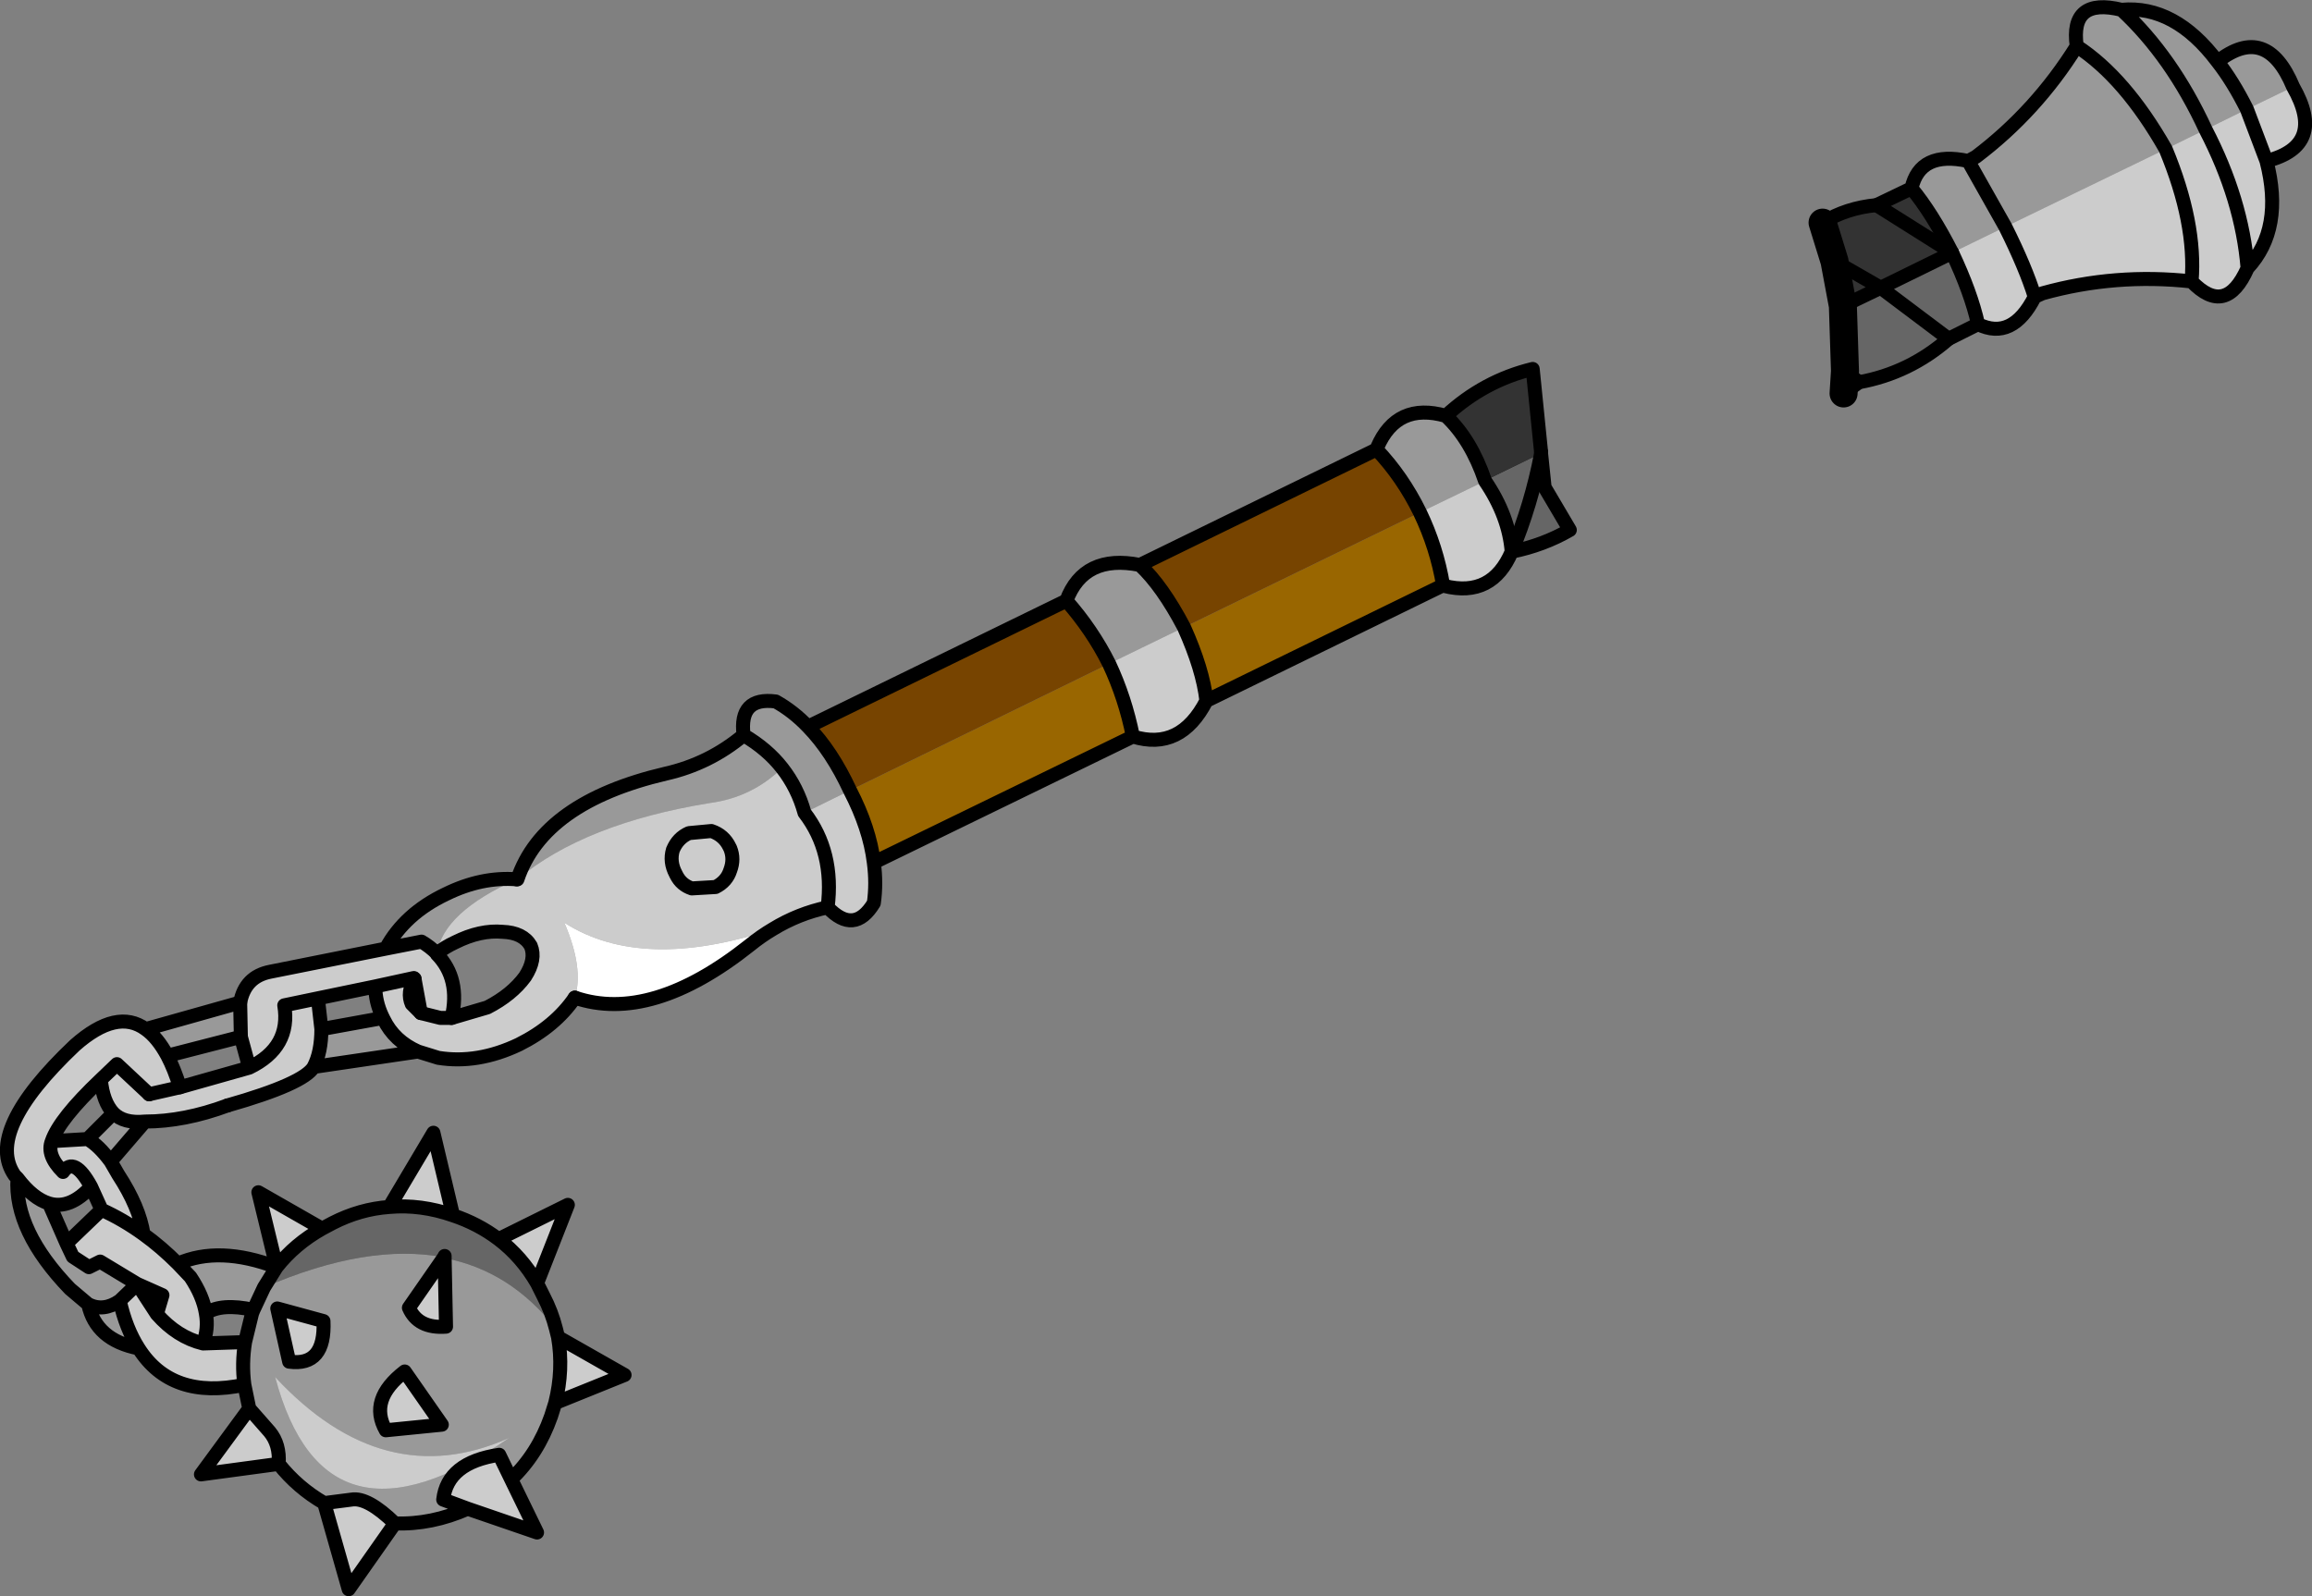 <?xml version="1.0" encoding="UTF-8" standalone="no"?>
<svg xmlns:xlink="http://www.w3.org/1999/xlink" height="114.0px" width="165.1px" xmlns="http://www.w3.org/2000/svg">
  <rect width="100%" height="100%" fill="#808080" stroke="none"/>
  <g transform="matrix(1.0, 0.0, 0.0, 1.0, 86.35, 25.95)">
    <path d="M50.15 -12.5 Q50.75 -15.2 54.2 -14.45 L54.75 -14.75 Q59.05 -18.0 61.95 -22.65 61.45 -26.15 65.15 -25.25 68.95 -25.6 72.0 -21.55 75.5 -24.3 77.4 -19.75 L74.1 -18.15 71.15 -16.7 68.3 -15.3 Q65.4 -20.4 61.95 -22.65 65.4 -20.4 68.3 -15.3 L56.85 -9.75 53.05 -7.9 Q51.6 -10.75 50.15 -12.5 M54.2 -14.45 L56.85 -9.75 54.2 -14.45 M74.1 -18.15 Q73.1 -20.15 72.0 -21.55 73.1 -20.15 74.1 -18.15 M65.15 -25.25 Q68.75 -21.9 71.15 -16.7 68.75 -21.9 65.15 -25.25 M-56.5 49.15 L-63.95 50.25 Q-63.4 49.2 -63.4 47.55 L-59.0 46.75 -58.95 46.85 Q-58.2 48.4 -56.5 49.15 M-76.0 54.15 L-78.45 57.0 Q-79.3 55.85 -80.1 55.4 L-78.25 53.55 Q-77.5 54.3 -76.0 54.15 M-73.65 64.3 Q-70.7 63.0 -66.6 64.55 L-67.5 66.0 -68.25 67.6 -67.5 66.0 Q-60.1 62.8 -54.65 63.85 L-57.15 67.45 Q-56.5 68.95 -54.5 68.8 L-54.6 63.9 Q-49.9 64.8 -46.65 68.95 L-46.5 69.55 Q-46.1 71.85 -46.7 74.25 L-47.0 75.2 Q-47.95 77.9 -49.85 79.7 L-50.7 77.95 Q-54.4 78.5 -54.7 81.15 L-52.95 81.8 Q-55.55 82.95 -58.15 82.85 -60.1 80.95 -61.25 81.15 L-63.2 81.4 Q-65.1 80.3 -66.45 78.6 -66.35 77.2 -67.1 76.3 L-68.55 74.65 -68.9 72.95 Q-69.1 71.45 -68.85 69.9 L-68.35 67.85 -68.25 67.6 Q-70.55 67.1 -71.65 67.85 -71.85 66.6 -72.75 65.25 L-73.65 64.3 M-76.45 70.35 Q-79.5 69.75 -80.05 67.2 L-81.35 66.1 Q-85.35 61.95 -85.1 58.2 -84.0 59.65 -82.85 60.0 L-81.6 62.85 -81.15 63.8 -80.0 64.55 -79.2 64.15 -76.55 65.75 -77.8 66.95 Q-77.35 68.95 -76.45 70.35 M-75.95 47.55 L-69.2 45.65 -69.15 48.1 -74.4 49.45 Q-75.1 48.15 -75.95 47.55 M-58.8 41.8 Q-57.45 39.3 -54.5 37.9 -51.95 36.65 -49.45 36.85 -54.7 39.2 -55.15 42.15 -55.65 41.65 -56.25 41.3 L-58.8 41.8 M-49.4 36.85 Q-47.55 31.35 -38.8 29.3 -35.7 28.6 -33.25 26.55 -33.6 23.8 -30.95 24.15 -29.7 24.85 -28.65 25.95 -26.95 27.7 -25.65 30.5 L-28.9 32.1 Q-29.4 30.3 -30.5 28.9 -32.65 31.0 -35.65 31.4 -44.6 32.85 -49.4 36.85 M-10.2 16.95 Q-8.95 13.6 -4.95 14.4 -3.35 15.9 -1.8 18.85 L-7.15 21.45 Q-8.35 19.05 -10.2 16.95 M11.95 6.15 L12.0 6.0 Q13.4 2.75 16.9 3.75 18.7 5.45 19.7 8.4 L15.05 10.65 Q13.8 8.1 11.95 6.15 M-30.5 28.9 Q-31.55 27.55 -33.25 26.55 -31.55 27.55 -30.5 28.9 M-80.05 67.2 Q-78.95 67.75 -77.8 66.95 -78.95 67.75 -80.05 67.2 M-66.55 67.5 L-65.7 71.3 Q-63.1 71.65 -63.25 68.4 L-66.55 67.5 M-58.8 76.2 L-54.8 75.8 -57.45 72.0 Q-60.05 74.0 -58.8 76.2 M-50.0 76.75 Q-58.95 80.75 -66.7 72.4 -63.15 85.75 -50.0 76.75" fill="#999999" fill-rule="evenodd" stroke="none"/>
    <path d="M45.25 -4.1 L44.65 -7.3 43.8 -10.05 Q45.5 -11.1 47.65 -11.3 L50.15 -12.5 Q51.6 -10.75 53.05 -7.9 L47.95 -5.4 44.65 -7.3 47.95 -5.4 45.25 -4.1 M47.65 -11.3 L53.05 -7.9 47.65 -11.3 M23.7 6.35 L23.7 6.45 19.7 8.4 Q18.7 5.45 16.9 3.75 19.6 1.25 23.1 0.4 L23.7 6.35" fill="#333333" fill-rule="evenodd" stroke="none"/>
    <path d="M54.9 -2.8 L52.8 -1.75 Q50.0 0.7 46.4 1.35 L45.3 2.15 45.4 0.55 45.25 -4.1 47.95 -5.4 53.05 -7.9 Q54.4 -5.05 54.9 -2.8 M47.95 -5.4 L52.8 -1.75 47.95 -5.4 M46.4 1.35 L45.4 0.55 46.4 1.35 M23.7 6.45 L23.95 8.85 25.75 11.9 Q23.85 13.0 21.6 13.45 23.0 10.1 23.7 6.45 23.0 10.1 21.6 13.45 21.4 10.9 19.7 8.4 L23.7 6.45 M-63.35 61.8 L-62.6 61.4 Q-60.65 60.4 -58.55 60.25 -56.3 60.05 -54.0 60.85 -52.2 61.45 -50.75 62.55 -49.1 63.8 -48.0 65.7 L-47.55 66.6 Q-46.95 67.75 -46.65 68.95 -49.9 64.8 -54.6 63.9 L-54.6 63.75 -54.65 63.85 Q-60.1 62.8 -67.5 66.0 L-66.6 64.55 Q-65.3 62.9 -63.35 61.8" fill="#666666" fill-rule="evenodd" stroke="none"/>
    <path d="M77.4 -19.75 Q79.8 -15.55 75.5 -14.45 76.75 -9.6 74.15 -6.8 72.6 -3.3 70.15 -5.85 64.7 -6.45 59.5 -5.0 L58.95 -4.75 Q57.35 -1.6 54.9 -2.8 54.4 -5.05 53.05 -7.9 L56.85 -9.75 Q58.3 -6.85 58.95 -4.75 58.3 -6.85 56.85 -9.75 L68.3 -15.3 71.15 -16.7 74.1 -18.15 75.5 -14.45 74.1 -18.15 77.4 -19.75 M74.15 -6.8 Q73.75 -11.7 71.15 -16.7 73.75 -11.7 74.15 -6.8 M70.15 -5.85 Q70.5 -10.0 68.3 -15.3 70.5 -10.0 70.15 -5.85 M21.6 13.45 Q20.2 16.75 16.8 15.9 L16.7 15.85 Q16.25 13.15 15.05 10.65 L19.7 8.4 Q21.4 10.9 21.6 13.45 M-0.2 24.1 Q-2.05 27.7 -5.45 26.65 -6.0 23.9 -7.15 21.45 L-1.8 18.85 Q-0.45 21.85 -0.2 24.1 M-23.95 35.65 Q-23.75 37.15 -23.95 38.55 -25.35 40.85 -27.25 38.85 -29.35 39.3 -31.15 40.4 -40.5 43.5 -46.05 39.95 -44.65 43.2 -45.3 45.3 -46.7 47.35 -49.3 48.65 -52.25 50.05 -55.05 49.6 L-56.5 49.15 Q-58.2 48.4 -58.95 46.85 L-59.0 46.75 -59.05 46.65 Q-59.55 45.6 -59.55 44.5 L-63.65 45.35 -66.05 45.85 Q-65.55 48.85 -68.55 50.3 -65.55 48.85 -66.05 45.85 L-63.65 45.35 -63.4 47.55 Q-63.4 49.2 -63.95 50.25 -64.65 51.45 -70.1 53.0 -73.2 54.15 -76.0 54.15 -77.5 54.3 -78.25 53.55 -79.0 52.75 -79.15 51.15 L-78.0 50.05 -75.7 52.2 -78.0 50.05 -79.15 51.15 Q-82.1 53.95 -82.65 55.55 L-80.1 55.4 Q-79.3 55.85 -78.45 57.0 L-77.9 57.95 Q-76.4 60.25 -76.1 62.2 -74.85 63.1 -73.65 64.3 L-72.75 65.25 Q-71.85 66.6 -71.65 67.85 -71.45 68.95 -71.85 70.0 -73.7 69.55 -75.15 67.9 -73.7 69.55 -71.85 70.0 L-68.85 69.9 Q-69.1 71.45 -68.9 72.95 -74.1 74.05 -76.45 70.35 -77.35 68.95 -77.8 66.95 L-76.55 65.75 -79.2 64.15 -80.0 64.55 -81.15 63.8 -81.6 62.85 -79.1 60.45 -79.85 58.8 Q-81.05 56.6 -81.85 57.75 -83.05 56.55 -82.65 55.55 -83.05 56.55 -81.85 57.75 -81.05 56.6 -79.85 58.8 -81.35 60.45 -82.85 60.0 -84.0 59.65 -85.1 58.2 L-85.3 58.0 Q-87.5 54.85 -81.0 48.7 -78.0 46.05 -75.95 47.55 -75.1 48.15 -74.4 49.45 -73.9 50.4 -73.5 51.7 L-75.7 52.2 -73.5 51.7 -68.55 50.3 -69.15 48.1 -69.2 45.65 Q-68.85 43.8 -67.05 43.45 L-58.8 41.8 -56.25 41.3 Q-55.65 41.65 -55.15 42.15 L-55.15 42.2 Q-53.45 43.95 -54.1 46.75 L-51.55 46.0 Q-49.8 45.1 -48.85 43.8 -48.05 42.55 -48.45 41.6 -49.0 40.65 -50.45 40.6 -52.05 40.45 -53.85 41.35 -54.6 41.7 -55.15 42.15 -54.7 39.2 -49.45 36.85 L-49.4 36.85 Q-44.6 32.85 -35.65 31.4 -32.65 31.0 -30.5 28.9 -29.4 30.3 -28.9 32.1 L-25.65 30.5 Q-24.25 33.2 -23.95 35.65 M-66.6 64.55 L-67.9 59.2 -63.35 61.8 Q-65.3 62.9 -66.6 64.55 M-58.55 60.25 L-55.4 54.95 -54.0 60.85 Q-56.3 60.05 -58.55 60.25 M-50.75 62.55 L-45.8 60.1 -48.0 65.7 Q-49.1 63.8 -50.75 62.55 M-46.5 69.55 L-41.75 72.25 -46.7 74.25 Q-46.1 71.85 -46.5 69.55 M-49.85 79.7 L-48.0 83.5 -52.95 81.8 -54.7 81.15 Q-54.4 78.5 -50.7 77.95 L-49.85 79.7 M-58.15 82.85 L-61.45 87.55 -63.2 81.4 -61.25 81.15 Q-60.1 80.95 -58.15 82.85 M-66.45 78.6 L-72.0 79.35 -68.55 74.65 -67.1 76.3 Q-66.35 77.2 -66.45 78.6 M-27.25 38.85 Q-26.75 34.9 -28.9 32.1 -26.75 34.9 -27.25 38.85 M-38.1 36.45 Q-38.55 35.6 -38.3 34.75 -37.95 33.9 -37.15 33.55 L-35.55 33.4 Q-34.65 33.7 -34.25 34.55 L-34.2 34.65 Q-33.9 35.4 -34.2 36.2 -34.45 37.0 -35.25 37.4 L-36.95 37.5 Q-37.7 37.25 -38.05 36.55 L-38.1 36.45 -38.05 36.55 Q-37.7 37.25 -36.95 37.5 L-35.25 37.4 Q-34.45 37.0 -34.2 36.2 -33.9 35.4 -34.2 34.65 L-34.25 34.55 Q-34.65 33.7 -35.55 33.4 L-37.15 33.55 Q-37.95 33.9 -38.3 34.75 -38.55 35.6 -38.1 36.45 M-56.75 43.95 L-56.8 43.9 -59.55 44.5 -56.8 43.9 -56.75 43.95 Q-57.3 44.95 -56.95 45.75 L-56.3 46.4 -56.75 43.95 M-54.1 46.75 L-54.9 46.75 -56.3 46.4 -54.9 46.75 -54.1 46.75 M-54.65 63.85 L-54.6 63.75 -54.6 63.9 -54.5 68.8 Q-56.5 68.95 -57.15 67.45 L-54.65 63.85 M-76.1 62.2 Q-77.55 61.15 -79.1 60.45 -77.55 61.15 -76.1 62.2 M-74.75 66.55 L-76.55 65.75 -75.15 67.9 -74.75 66.55 M-66.55 67.5 L-63.25 68.4 Q-63.1 71.65 -65.7 71.3 L-66.55 67.5 M-58.8 76.2 Q-60.05 74.0 -57.45 72.0 L-54.8 75.8 -58.8 76.2 M-50.0 76.75 Q-63.15 85.75 -66.7 72.4 -58.95 80.75 -50.0 76.75" fill="#cccccc" fill-rule="evenodd" stroke="none"/>
    <path d="M16.7 15.85 L-0.2 24.1 Q-0.45 21.85 -1.8 18.85 L15.05 10.65 Q16.25 13.15 16.7 15.85 M-5.45 26.65 L-23.95 35.65 Q-24.25 33.2 -25.65 30.5 L-7.15 21.45 Q-6.0 23.9 -5.45 26.65" fill="#996600" fill-rule="evenodd" stroke="none"/>
    <path d="M-28.65 25.95 L-10.2 16.95 Q-8.35 19.05 -7.15 21.45 L-25.65 30.5 Q-26.95 27.7 -28.65 25.95 M-4.95 14.4 L11.95 6.15 Q13.8 8.1 15.05 10.65 L-1.8 18.85 Q-3.35 15.9 -4.95 14.4" fill="#774400" fill-rule="evenodd" stroke="none"/>
    <path d="M-31.15 40.4 Q-32.0 40.9 -32.8 41.55 -39.85 47.15 -45.3 45.3 -44.65 43.2 -46.05 39.95 -40.5 43.5 -31.15 40.4" fill="#ffffff" fill-rule="evenodd" stroke="none"/>
    <path d="M50.15 -12.5 Q50.75 -15.2 54.2 -14.45 L54.75 -14.75 Q59.05 -18.0 61.95 -22.65 61.45 -26.15 65.15 -25.25 68.95 -25.6 72.0 -21.55 75.5 -24.3 77.4 -19.75 79.8 -15.55 75.5 -14.45 76.75 -9.6 74.15 -6.8 72.6 -3.3 70.15 -5.85 64.7 -6.45 59.5 -5.0 L58.95 -4.75 Q57.35 -1.6 54.9 -2.8 L52.8 -1.75 Q50.0 0.7 46.4 1.35 L45.3 2.15 M43.8 -10.05 Q45.5 -11.1 47.65 -11.3 L50.15 -12.5 Q51.6 -10.75 53.05 -7.9 54.4 -5.05 54.9 -2.8 M56.85 -9.75 L54.2 -14.45 M56.85 -9.75 Q58.3 -6.85 58.95 -4.75 M75.5 -14.45 L74.1 -18.15 Q73.1 -20.15 72.0 -21.55 M71.15 -16.7 Q73.75 -11.7 74.15 -6.8 M61.95 -22.65 Q65.4 -20.4 68.3 -15.3 70.5 -10.0 70.15 -5.85 M71.15 -16.7 Q68.75 -21.9 65.15 -25.25 M23.7 6.45 L23.95 8.85 25.75 11.9 Q23.85 13.0 21.6 13.45 20.2 16.75 16.8 15.9 L16.7 15.85 -0.2 24.1 Q-2.05 27.7 -5.45 26.65 L-23.95 35.65 Q-23.75 37.15 -23.95 38.55 -25.35 40.85 -27.25 38.85 -29.35 39.3 -31.15 40.4 -32.0 40.9 -32.8 41.55 -39.85 47.15 -45.3 45.3 M-70.1 53.0 Q-73.2 54.15 -76.0 54.15 L-78.45 57.0 -77.9 57.95 Q-76.4 60.25 -76.1 62.2 -74.85 63.1 -73.65 64.3 -70.7 63.0 -66.6 64.55 L-67.9 59.2 -63.35 61.8 -62.6 61.4 Q-60.65 60.4 -58.55 60.25 L-55.4 54.95 -54.0 60.85 Q-52.2 61.45 -50.75 62.55 L-45.8 60.1 -48.0 65.7 -47.55 66.6 Q-46.95 67.75 -46.65 68.95 L-46.5 69.55 -41.75 72.25 -46.7 74.25 -47.0 75.2 Q-47.95 77.9 -49.85 79.7 L-48.0 83.5 -52.95 81.8 Q-55.55 82.95 -58.15 82.85 L-61.45 87.55 -63.2 81.4 Q-65.1 80.3 -66.45 78.6 L-72.0 79.35 -68.55 74.65 -68.9 72.95 Q-74.1 74.05 -76.45 70.35 -79.5 69.75 -80.05 67.2 L-81.35 66.1 Q-85.35 61.95 -85.1 58.2 L-85.3 58.0 Q-87.5 54.85 -81.0 48.7 -78.0 46.05 -75.95 47.55 L-69.2 45.65 M-49.45 36.85 L-49.4 36.85 Q-47.55 31.35 -38.8 29.3 -35.7 28.6 -33.25 26.55 -33.6 23.8 -30.95 24.15 -29.7 24.85 -28.65 25.95 L-10.2 16.95 Q-8.95 13.6 -4.95 14.4 L11.95 6.15 12.0 6.0 Q13.4 2.75 16.9 3.75 19.6 1.25 23.1 0.4 L23.7 6.35 M21.6 13.45 Q21.4 10.9 19.7 8.4 18.7 5.45 16.9 3.75 M15.05 10.65 Q16.25 13.15 16.7 15.85 M15.05 10.65 Q13.8 8.1 11.95 6.15 M-1.8 18.85 Q-3.35 15.9 -4.95 14.4 M-10.2 16.95 Q-8.35 19.05 -7.15 21.45 -6.0 23.9 -5.45 26.65 M-1.8 18.85 Q-0.45 21.85 -0.2 24.1 M-28.9 32.1 Q-26.75 34.9 -27.25 38.85 M-23.95 35.65 Q-24.25 33.2 -25.65 30.5 -26.95 27.7 -28.65 25.95 M-33.25 26.55 Q-31.55 27.55 -30.5 28.9 -29.4 30.3 -28.9 32.1 M-38.1 36.45 L-38.05 36.55 Q-37.7 37.25 -36.95 37.5 L-35.25 37.4 Q-34.45 37.0 -34.2 36.2 -33.9 35.4 -34.2 34.65 L-34.25 34.55 Q-34.65 33.7 -35.55 33.4 L-37.15 33.55 Q-37.95 33.9 -38.3 34.75 -38.55 35.6 -38.1 36.45 M-74.4 49.45 L-69.15 48.1 M-56.3 46.4 L-54.9 46.75 -54.1 46.75 -51.55 46.0 Q-49.8 45.1 -48.85 43.8 -48.05 42.55 -48.45 41.6 -49.0 40.65 -50.45 40.6 -52.05 40.45 -53.85 41.35 -54.6 41.7 -55.15 42.15 M-74.4 49.45 Q-75.1 48.15 -75.95 47.55 M-56.75 43.95 Q-57.3 44.95 -56.95 45.75 L-56.3 46.4 M-58.55 60.25 Q-56.3 60.05 -54.0 60.85 M-54.6 63.9 L-54.6 63.75 -54.65 63.85 -57.15 67.45 Q-56.5 68.95 -54.5 68.8 L-54.6 63.9 M-50.75 62.55 Q-49.1 63.8 -48.0 65.7 M-75.7 52.2 L-78.0 50.05 -79.15 51.15 Q-79.0 52.75 -78.25 53.55 -77.5 54.3 -76.0 54.15 M-78.25 53.55 L-80.1 55.4 Q-79.3 55.85 -78.45 57.0 M-79.85 58.8 L-79.1 60.45 Q-77.55 61.15 -76.1 62.2 M-71.65 67.85 Q-71.85 66.6 -72.75 65.25 L-73.65 64.3 M-74.75 66.55 L-76.55 65.75 -75.15 67.9 -74.75 66.55 M-77.8 66.95 Q-78.95 67.75 -80.05 67.2 M-77.8 66.95 L-76.55 65.75 -79.2 64.15 -80.0 64.55 -81.15 63.8 -81.6 62.85 -82.85 60.0 Q-84.0 59.65 -85.1 58.2 M-77.8 66.95 Q-77.35 68.95 -76.45 70.35 M-71.85 70.0 Q-71.45 68.95 -71.65 67.85 -70.55 67.1 -68.25 67.6 L-67.5 66.0 -66.6 64.55 Q-65.3 62.9 -63.35 61.8 M-75.15 67.9 Q-73.7 69.55 -71.85 70.0 L-68.85 69.9 -68.35 67.85 -68.25 67.6 M-66.55 67.5 L-65.7 71.3 Q-63.1 71.65 -63.25 68.4 L-66.55 67.5 M-68.85 69.9 Q-69.1 71.45 -68.9 72.95 M-73.5 51.7 Q-73.9 50.4 -74.4 49.45 M-66.45 78.6 Q-66.35 77.2 -67.1 76.3 L-68.55 74.65 M-63.2 81.4 L-61.25 81.15 Q-60.1 80.95 -58.15 82.85 M-49.85 79.7 L-50.7 77.95 Q-54.4 78.5 -54.7 81.15 L-52.95 81.8 M-58.8 76.2 Q-60.05 74.0 -57.45 72.0 L-54.8 75.8 -58.8 76.2 M-46.7 74.25 Q-46.1 71.85 -46.5 69.55 M-82.65 55.55 Q-83.05 56.55 -81.85 57.75 -81.05 56.6 -79.85 58.8 -81.35 60.45 -82.85 60.0 M-79.15 51.15 Q-82.1 53.95 -82.65 55.55 L-80.1 55.4 M-79.1 60.45 L-81.6 62.85" fill="none" stroke="#000000" stroke-linecap="round" stroke-linejoin="round" stroke-width="1.0"/>
    <path d="M44.65 -7.3 L47.95 -5.4 53.05 -7.9 47.65 -11.3 M47.95 -5.4 L45.25 -4.1 M52.8 -1.75 L47.95 -5.4 M45.4 0.55 L46.4 1.35 M23.7 6.35 L23.7 6.45 Q23.0 10.1 21.6 13.45 M-45.3 45.3 Q-46.7 47.35 -49.3 48.65 -52.25 50.05 -55.05 49.6 L-56.5 49.15 -63.95 50.25 Q-64.65 51.45 -70.1 53.0 M-69.2 45.65 Q-68.85 43.8 -67.05 43.45 L-58.8 41.8 Q-57.45 39.3 -54.5 37.9 -51.95 36.65 -49.45 36.85 M-69.15 48.1 L-69.2 45.65 M-68.55 50.3 Q-65.55 48.85 -66.05 45.85 L-63.65 45.35 -59.55 44.5 -56.8 43.9 -56.75 43.95 -56.3 46.4 M-54.1 46.75 Q-53.45 43.95 -55.15 42.2 L-55.15 42.15 Q-55.65 41.65 -56.25 41.3 L-58.8 41.8 M-63.65 45.35 L-63.4 47.55 -59.0 46.75 -59.05 46.65 Q-59.55 45.6 -59.55 44.5 M-59.0 46.75 L-58.95 46.85 Q-58.2 48.4 -56.5 49.15 M-73.5 51.7 L-75.7 52.2 M-68.55 50.3 L-73.5 51.7 M-63.4 47.55 Q-63.4 49.2 -63.95 50.25 M-69.15 48.1 L-68.55 50.3" fill="none" stroke="#000000" stroke-linecap="round" stroke-linejoin="round" stroke-width="1.0"/>
    <path d="M45.3 2.15 L45.4 0.55 45.25 -4.1 44.65 -7.3 43.8 -10.05" fill="none" stroke="#000000" stroke-linecap="round" stroke-linejoin="round" stroke-width="2.0"/>
  </g>
</svg>
